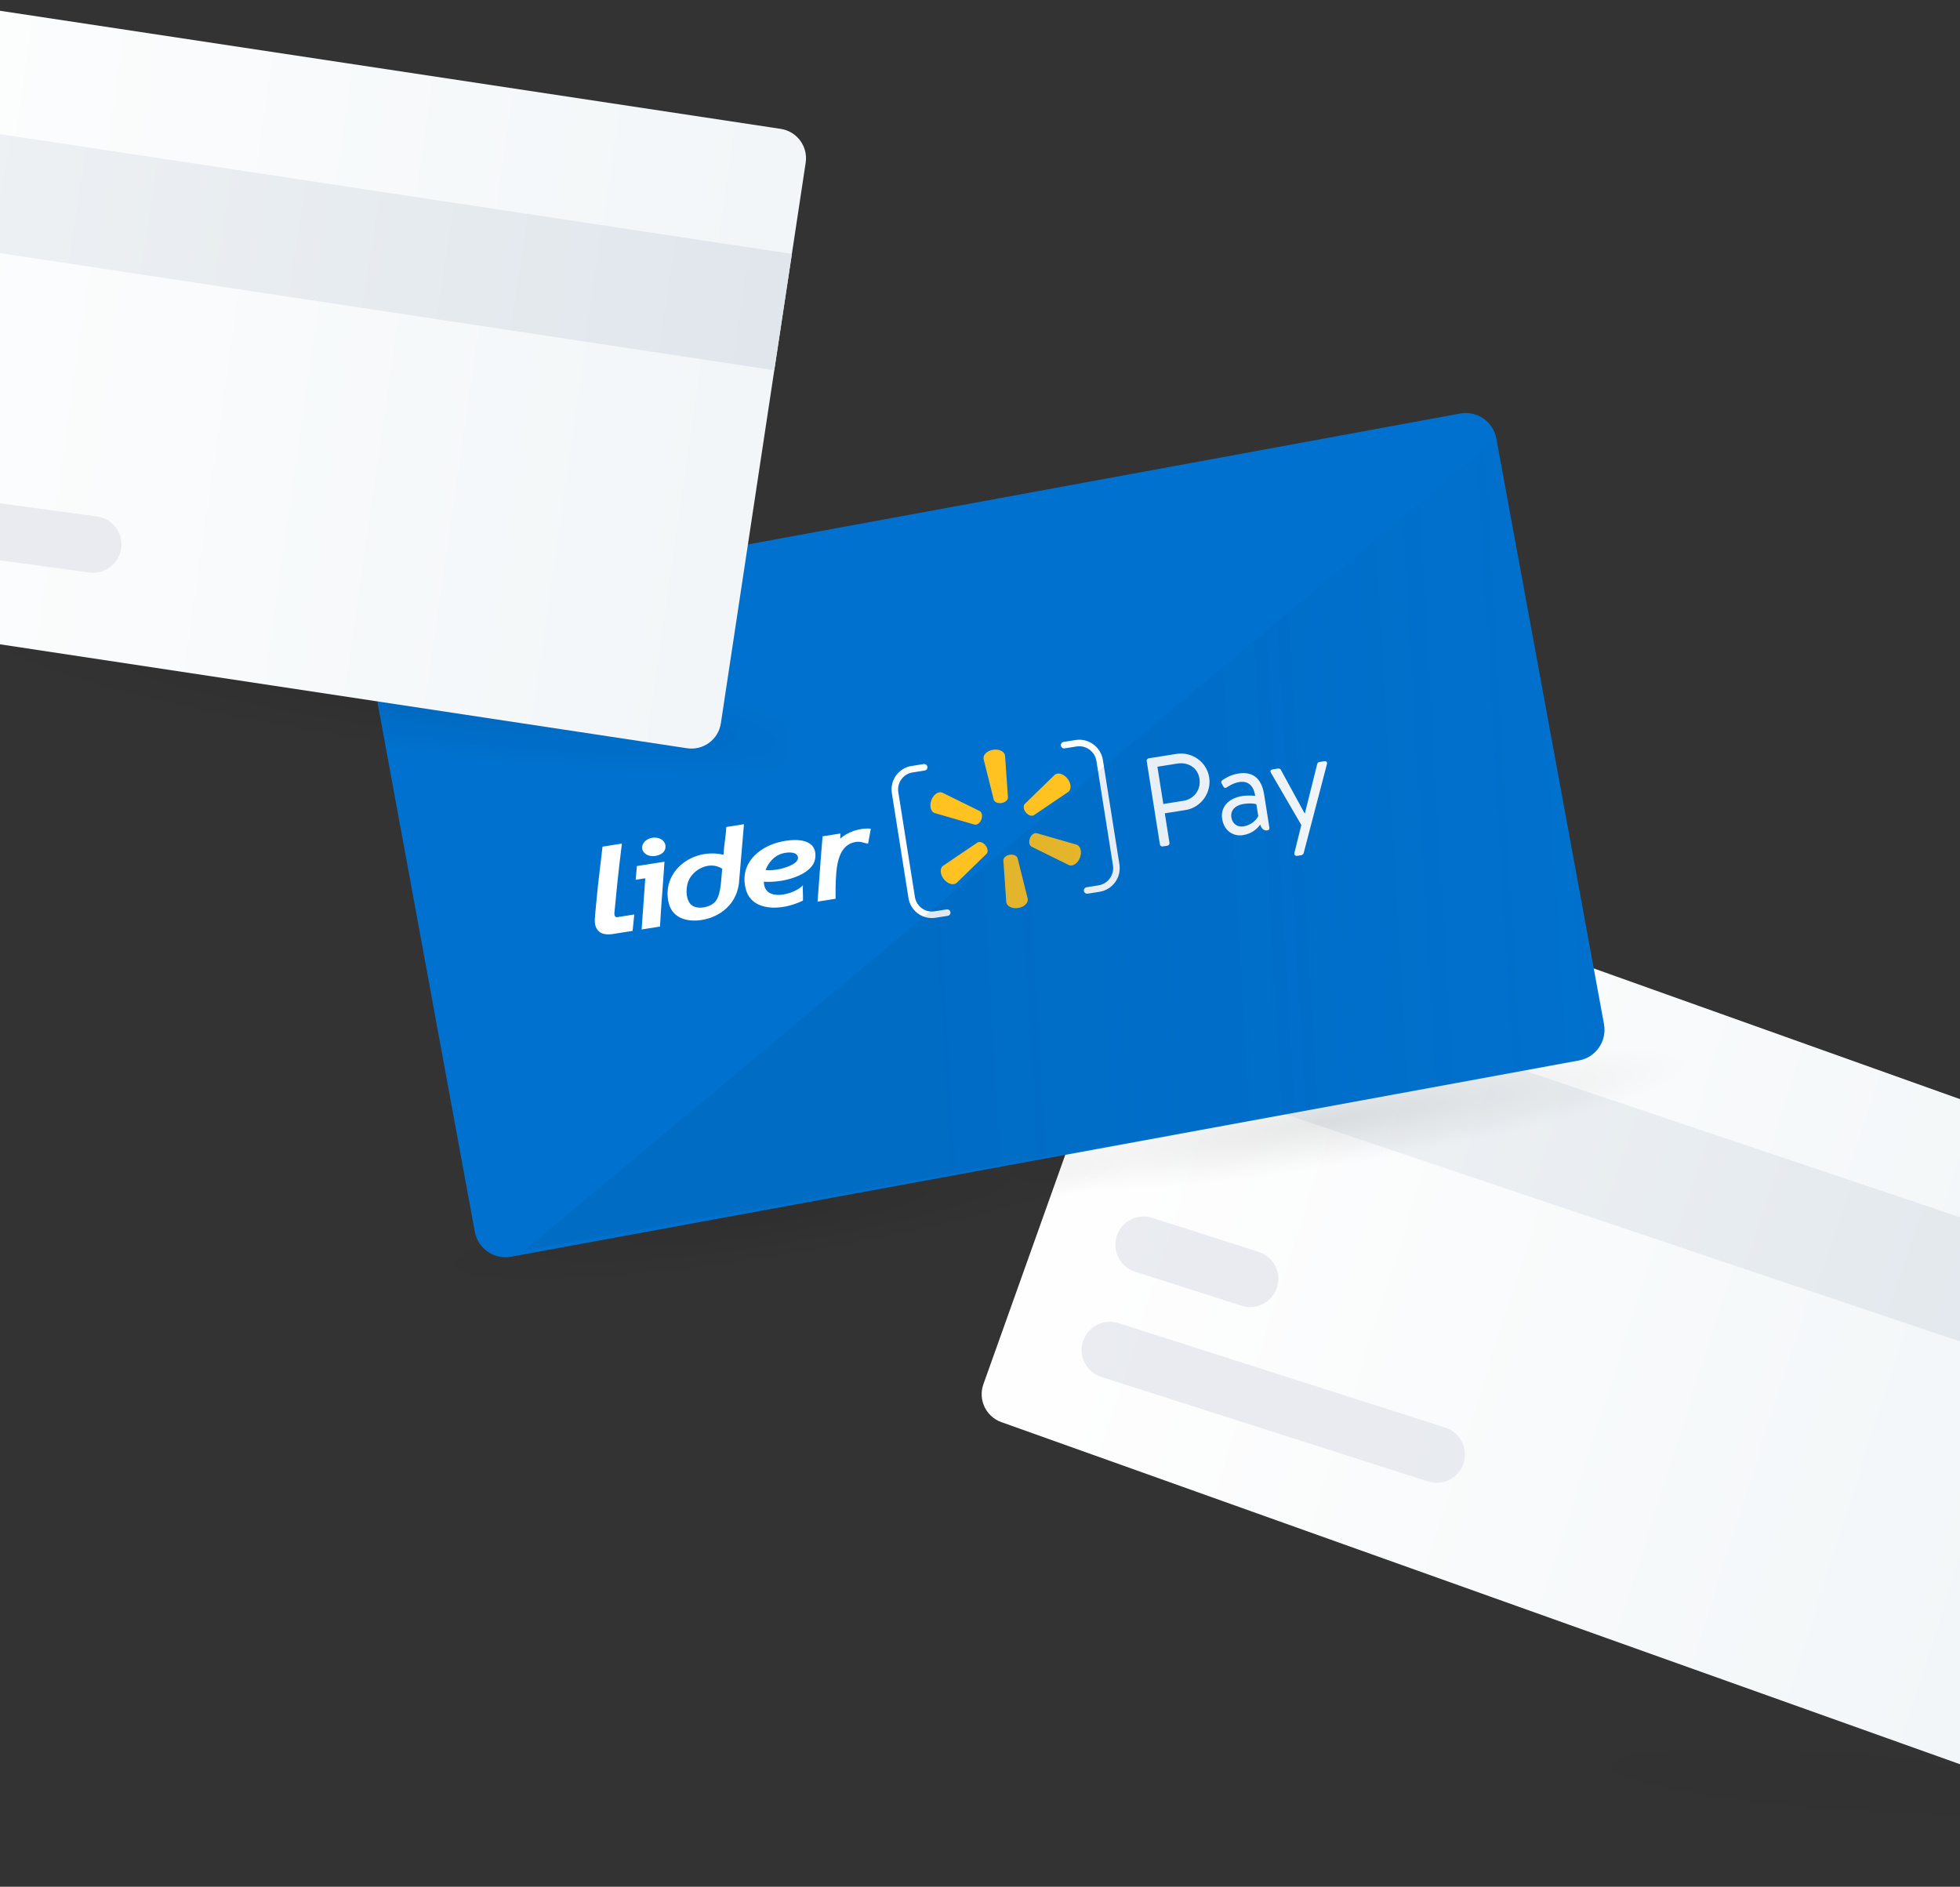 <svg xmlns="http://www.w3.org/2000/svg" xmlns:xlink="http://www.w3.org/1999/xlink" width="375" height="361" viewBox="0 0 375 361">
    <rect x="0" y="0" width="375" height="361" fill="#333333" stroke="none"/>
    <defs>
        <linearGradient id="0ir3bz48ob" x1="11.253%" x2="86.177%" y1="37.913%" y2="69.272%">
            <stop offset="0%" stop-color="#FEFEFE"/>
            <stop offset="100%" stop-color="#F2F6F8"/>
        </linearGradient>
        <linearGradient id="516ytim70d" x1="3.16%" x2="100%" y1="48.208%" y2="52.037%">
            <stop offset="0%" stop-color="#F1F4F6"/>
            <stop offset="100%" stop-color="#E0E6EC"/>
        </linearGradient>
        <linearGradient id="3qcwghx4ef" x1="42.019%" x2="110.337%" y1="53.602%" y2="58.095%">
            <stop offset="0%" stop-color="#004A87" stop-opacity=".129"/>
            <stop offset="100%" stop-color="#005296" stop-opacity="0"/>
            <stop offset="100%" stop-color="#005296" stop-opacity="0"/>
        </linearGradient>
        <linearGradient id="v33hinh6uh" x1="5.225%" x2="95.442%" y1="47.013%" y2="55.662%">
            <stop offset="0%" stop-color="#FFF"/>
            <stop offset="100%" stop-color="#F2F6F8"/>
        </linearGradient>
        <radialGradient id="xyoyavogaa" cx="50%" cy="50%" r="50%" fx="50%" fy="50%" gradientTransform="matrix(0 1 -.969 0 .985 0)">
            <stop offset="0%" stop-opacity=".101"/>
            <stop offset="100%" stop-opacity="0"/>
        </radialGradient>
        <radialGradient id="escj3c0kme" cx="50%" cy="50%" r="31.811%" fx="50%" fy="50%" gradientTransform="matrix(0 1 -.94 0 .97 0)">
            <stop offset="0%" stop-opacity=".114"/>
            <stop offset="100%" stop-opacity="0"/>
        </radialGradient>
        <radialGradient id="9np42ytqig" cx="50%" cy="50%" r="25.139%" fx="50%" fy="50%" gradientTransform="matrix(0 1 -2.338 0 1.669 0)">
            <stop offset="0%" stop-opacity=".101"/>
            <stop offset="100%" stop-opacity="0"/>
        </radialGradient>
        <path id="y2tsw0oiec" d="M25.721 72.982L232.575 104.277 235.942 82.016 29.089 50.722z"/>
        <path id="z4d0ff3gmi" d="M10.285 44.547L217.139 75.842 220.506 53.582 13.653 22.288z"/>
    </defs>
    <g fill="none" fill-rule="evenodd">
        <g>
            <g>
                <g fill="url(#xyoyavogaa)" opacity=".402" transform="translate(0 -236) translate(-69 231) rotate(21 -550.144 1041.969)">
                    <path d="M-.681 44.096c0 7.134 48.075 12.918 107.377 12.918 59.304 0 107.378-5.784 107.378-12.918 0-7.134-48.074-12.918-107.378-12.918C47.394 31.178-.68 36.962-.68 44.096" opacity=".434" transform="rotate(-17 106.697 44.096)"/>
                </g>
                <g transform="translate(0 -236) translate(-69 231) rotate(-9 1219.555 -1445.266)">
                    <path fill="url(#0ir3bz48ob)" d="M2.958 105.886C.206 104.382-.807 100.932.696 98.18L52.698 2.958C54.202.206 57.652-.807 60.405.696l173.642 94.83c2.753 1.503 3.765 4.952 2.262 7.705l-52.003 95.222c-1.503 2.753-4.953 3.765-7.706 2.262L2.958 105.885z"/>
                    <use fill="url(#516ytim70d)" transform="rotate(19 130.832 77.5)" xlink:href="#y2tsw0oiec"/>
                    <path fill="#E1E5EB" d="M54.567 88.228l-21.197-2.88c-2.959-.4-5.032-3.125-4.63-6.084.403-2.959 3.127-5.032 6.086-4.63l21.196 2.88c2.958.402 5.032 3.125 4.63 6.085-.402 2.958-3.127 5.031-6.085 4.63" opacity=".7" transform="rotate(19 44.696 81.431)"/>
                    <path fill="#E1E5EB" d="M86.732 120.045l-65.04-8.835c-2.958-.402-5.032-3.126-4.63-6.085.402-2.958 3.127-5.031 6.086-4.63l65.04 8.835c2.958.403 5.031 3.127 4.63 6.086-.403 2.959-3.127 5.031-6.086 4.63" opacity=".7" transform="rotate(19 54.94 110.27)"/>
                </g>
                <g>
                    <path fill="url(#escj3c0kme)" d="M.237 164.389c0 7.558 52.526 13.687 117.318 13.687 64.794 0 117.318-6.129 117.318-13.687 0-7.56-52.524-13.688-117.318-13.688C52.763 150.701.237 156.83.237 164.39" opacity=".737" transform="translate(0 -236) translate(-69 231) rotate(5 -669.391 1343.448) rotate(-14 117.555 164.388)"/>
                    <path fill="url(#escj3c0kme)" d="M104.265 137.219c0 7.558 52.525 13.687 117.318 13.687 64.794 0 117.318-6.129 117.318-13.687 0-7.56-52.524-13.688-117.318-13.688-64.793 0-117.318 6.129-117.318 13.688" opacity=".737" transform="translate(0 -236) translate(-69 231) rotate(5 -669.391 1343.448) rotate(-14 221.583 137.218)"/>
                    <path fill="#0071CE" d="M268.172 121.536l-200.267 55.22c-3.175.876-6.459-.988-7.334-4.163L30.29 62.77c-.875-3.174.989-6.458 4.163-7.333L234.72.216c3.175-.875 6.458.989 7.333 4.164l30.283 109.822c.875 3.175-.99 6.458-4.164 7.334" transform="translate(0 -236) translate(-69 231) rotate(5 -669.391 1343.448)"/>
                    <g>
                        <path fill="#FFF" fill-rule="nonzero" d="M15.647 8.192c0-.97-1.003-1.763-2.243-1.763-1.239 0-2.242.793-2.242 1.763 0 .973 1.003 1.762 2.242 1.762 1.237 0 2.243-.519 2.243-1.762zm-.666 3.126H9.642l-.647 2.555 1.863.004c-.74 3.189-1.49 6.369-2.224 9.566h3.56c.857-4.033 1.899-8.125 2.787-12.126zm39.983-.064c-2.253-.551-4.662.022-6.08.966l.188-.963-3.45-.003c-.982 3.935-1.958 8.215-2.903 12.189h3.487l.33-2.068c.633-3.433 1.424-7.707 4.797-8.045 1.305-.127 1.709.392 2.669.668l.962-2.744zm-18.311 4.892c-1.036.075-2.052-.014-2.814-.222.63-1.111 1.796-2.308 3.406-2.594 1.036-.183 2.741-.046 3.038.816.486 1.403-2.159 1.903-3.63 2zm-3.485 1.929c3.413.784 8.119.268 9.862-1.854.592-.723.98-2.126.515-3.187-.763-1.746-3.599-2.183-6.078-2.003-4.323.32-8.493 2.97-7.928 8.006.466 4.182 5.774 5.188 10.447 3.782.197-.917.234-1.99.448-2.891-1.925 1.507-7.878 2.094-7.266-1.853zm-14.158-2.52c1.224-1.883 4.48-3.109 6.673-1.187-.522 1.903-.988 5.02-2.375 6.08-1.28.976-3.963.955-4.74-.448-.746-1.344-.245-3.387.442-4.445zm12.117-8.947H27.7c-.35 1.773-.993 3.399-1.35 5.165-5.804-2.354-12.426 1.466-11.787 7.634.298 2.923 3.159 4.256 6.448 4.005 0 0 5.74-.12 7.402-5.795l2.713-11.009zm-23.645.01S5.71 12.684 4.492 17.57l-.499 1.903c-.223.886.367.912.367.912h3.341l-.815 3.052H3.178h.034s-1.778.092-2.592-.775c-.812-.87-.616-1.908-.554-2.426.05-.412 1.63-6.389 1.63-6.389L3.725 6.62h3.758z" transform="translate(0 -236) translate(-69 231) rotate(5 -669.391 1343.448) rotate(-14 409.432 -252.631)"/>
                        <g>
                            <path fill="#FFC220" d="M19.776 20.338h.033c.713 0 1.298.37 1.377.852l.706 8.021c0 .795-.923 1.444-2.082 1.444-1.157 0-2.08-.65-2.08-1.444l.706-8.021c.076-.474.644-.84 1.34-.852zm-4.268-2.505l-.004-.002c.358.62.331 1.319-.047 1.632l-6.544 4.62c-.679.398-1.7-.083-2.279-1.091-.58-1.012-.478-2.14.201-2.54l7.246-3.393c.453-.172 1.071.152 1.427.774zm10.03-.772l7.248 3.393c.683.4.779 1.526.203 2.54-.581 1.005-1.604 1.484-2.28 1.09l-6.545-4.621c-.376-.314-.402-1.012-.047-1.632l-.004.002c.358-.623.972-.947 1.426-.772zm5.17-10.49c.677-.398 1.7.082 2.281 1.093.569.996.482 2.113-.18 2.52l-.023.013-7.247 3.4c-.446.167-1.047-.145-1.407-.745l-.019-.031.004.004c-.35-.61-.33-1.297.028-1.614l.02-.016 6.543-4.624zM6.634 7.662c.573-.998 1.577-1.478 2.256-1.103l.023.014 6.544 4.622c.372.304.404.984.065 1.598l-.018.032.002-.004c-.348.61-.951.935-1.402.784l-.023-.008-7.246-3.4c-.679-.395-.78-1.523-.2-2.535zM19.81 0c1.147 0 2.062.637 2.082 1.418v.026l-.706 8.02c-.077.475-.646.843-1.343.855h-.067c-.685-.011-1.245-.368-1.336-.832l-.004-.023-.706-8.02C17.73.65 18.653 0 19.81 0z" transform="translate(0 -236) translate(-69 231) rotate(5 -669.391 1343.448) rotate(-14 409.432 -252.631) translate(60.627)"/>
                            <path stroke="#FFF" stroke-linecap="round" stroke-linejoin="round" stroke-width="1.251" d="M33.366 1.251h2.304c2.183 0 3.952 1.778 3.952 3.972v20.21c0 2.193-1.77 3.97-3.952 3.97h-2.304m-27.11 0H3.902C1.747 29.404 0 27.649 0 25.484V5.173C0 3.006 1.747 1.25 3.902 1.25h2.354" transform="translate(0 -236) translate(-69 231) rotate(5 -669.391 1343.448) rotate(-14 409.432 -252.631) translate(60.627)"/>
                        </g>
                        <path fill="#FFF" fill-rule="nonzero" d="M110.513 23.345c.244 0 .463-.22.463-.463V17.15h4.025c2.975 0 5.439-2.463 5.439-5.488 0-2.951-2.464-5.39-5.464-5.39h-5.39c-.268 0-.464.22-.464.463v16.147c0 .244.196.463.464.463h.927zm4.341-8h-3.878v-7.22h3.878c2 0 3.708 1.318 3.708 3.488 0 2.244-1.708 3.732-3.708 3.732zm10.286 8.268c1.756 0 2.951-.878 3.537-1.487.073.756.463 1.317 1.195 1.317.268 0 .439-.171.439-.44v-6.438c0-3.025-1.342-4.732-4.22-4.732-1.56 0-2.585.488-3.146.732-.268.121-.44.268-.342.61l.244.658c.098.268.244.414.537.293.512-.171 1.366-.659 2.61-.659 1.61 0 2.61 1.024 2.585 3.098l-.039-.012c-.217-.061-1.306-.354-2.376-.354-2.902 0-4.512 1.585-4.512 3.731 0 2.269 1.512 3.683 3.488 3.683zm.317-1.634c-1.244 0-2.024-.902-2.024-2.049 0-1.439 1.17-2.195 2.731-2.195 1.122 0 2.025.244 2.39.44v2.292c-.487.732-1.707 1.512-3.097 1.512zm10.09 7.171c.196 0 .415-.17.489-.341l7.048-16.098c.171-.366 0-.634-.439-.634h-.902c-.22 0-.415.122-.488.317l-3.805 8.951h-.049l-3.195-8.951c-.073-.195-.268-.317-.488-.317h-1.024c-.439 0-.585.244-.439.61l4.17 10.756-2.121 5.024c-.17.39.024.683.463.683h.78z" transform="translate(0 -236) translate(-69 231) rotate(5 -669.391 1343.448) rotate(-14 409.432 -252.631)"/>
                    </g>
                    <path fill="url(#3qcwghx4ef)" d="M261.233 29.411l.681 114.219c.02 3.24-2.59 5.881-5.83 5.9h-.02l-204.86.532 210.029-120.65z" transform="translate(0 -236) translate(-69 231) rotate(5 -669.391 1343.448) rotate(-15 156.577 89.737)"/>
                </g>
                <g transform="translate(0 -236) translate(-69 231)">
                    <path fill="url(#9np42ytqig)" d="M69.848 137.337c0 12.083 33.767 21.88 75.419 21.88 41.653 0 75.419-9.797 75.419-21.88 0-12.085-33.766-21.881-75.42-21.881-41.651 0-75.418 9.796-75.418 21.88" opacity=".83" transform="rotate(8 145.267 137.336)"/>
                    <path fill="url(#v33hinh6uh)" d="M200.453 148.166L4.83 118.57c-3.1-.469-5.234-3.364-4.765-6.465L16.295 4.83c.469-3.101 3.363-5.235 6.464-4.765L218.382 29.66c3.101.47 5.235 3.364 4.766 6.465L206.918 143.4c-.47 3.101-3.364 5.235-6.465 4.766"/>
                    <use fill="url(#516ytim70d)" xlink:href="#z4d0ff3gmi"/>
                    <path fill="#E1E5EB" d="M86.1 114.533l-65.04-8.835c-2.959-.401-5.032-3.126-4.63-6.085.402-2.958 3.127-5.031 6.086-4.63l65.04 8.835c2.958.403 5.031 3.127 4.629 6.086-.402 2.959-3.126 5.031-6.085 4.63" opacity=".7"/>
                </g>
            </g>
        </g>
    </g>
</svg>
